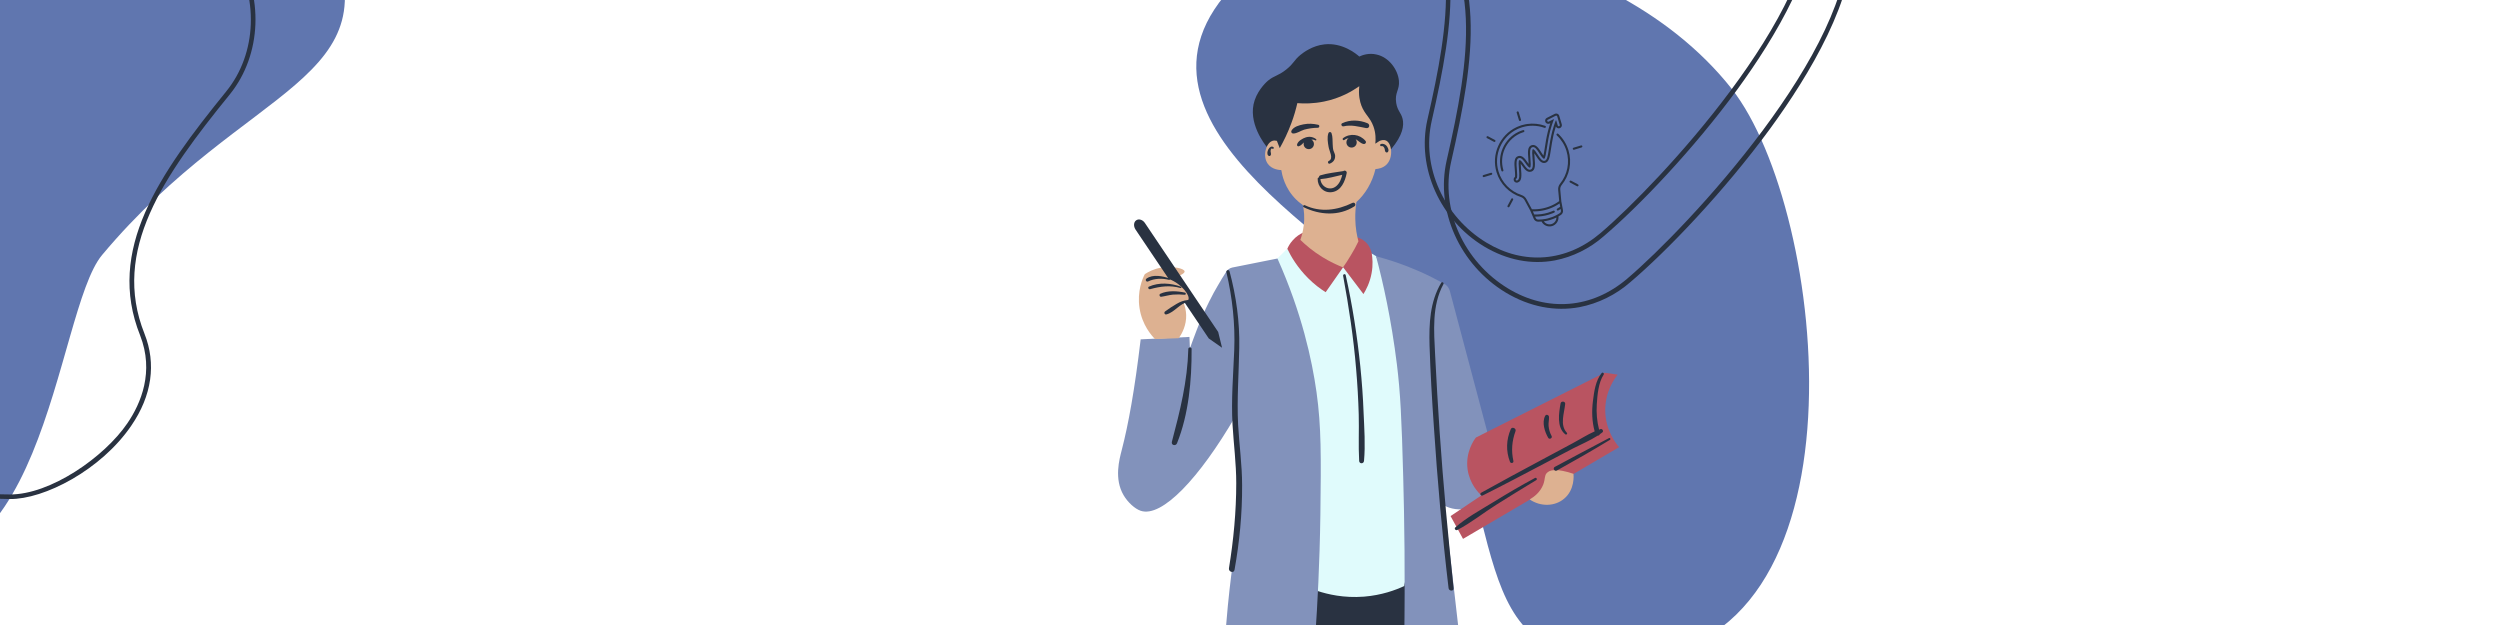 <?xml version="1.0" encoding="UTF-8"?><svg xmlns="http://www.w3.org/2000/svg" xmlns:xlink="http://www.w3.org/1999/xlink" contentScriptType="text/ecmascript" width="1440" zoomAndPan="magnify" contentStyleType="text/css" viewBox="0 0 1440 360" height="360" preserveAspectRatio="xMidYMid meet" version="1.0"><defs><clipPath id="clip-0"><path d="M 689 0 L 1043 0 L 1043 360 L 689 360 Z M 689 0 " clip-rule="nonzero"/></clipPath><clipPath id="clip-1"><path d="M 655.875 -86.086 L 1144.66 -3.266 L 1072.617 421.922 L 583.832 339.105 Z M 655.875 -86.086 " clip-rule="nonzero"/></clipPath><clipPath id="clip-2"><path d="M 655.875 -86.086 L 1144.66 -3.266 L 1072.617 421.922 L 583.832 339.105 Z M 655.875 -86.086 " clip-rule="nonzero"/></clipPath><clipPath id="clip-3"><path d="M 0 0 L 199 0 L 199 325 L 0 325 Z M 0 0 " clip-rule="nonzero"/></clipPath><clipPath id="clip-4"><path d="M -130.66 399.469 L -245.598 -82.773 L 173.902 -182.758 L 288.84 299.484 Z M -130.66 399.469 " clip-rule="nonzero"/></clipPath><clipPath id="clip-5"><path d="M -130.66 399.469 L -245.598 -82.773 L 173.902 -182.758 L 288.84 299.484 Z M -130.66 399.469 " clip-rule="nonzero"/></clipPath><clipPath id="clip-6"><path d="M 707 25.414 L 839 25.414 L 839 360 L 707 360 Z M 707 25.414 " clip-rule="nonzero"/></clipPath><clipPath id="clip-7"><path d="M 741.25 134 L 932.613 134 L 932.613 311 L 741.25 311 Z M 741.25 134 " clip-rule="nonzero"/></clipPath><clipPath id="clip-8"><path d="M 0 0 L 148 0 L 148 288 L 0 288 Z M 0 0 " clip-rule="nonzero"/></clipPath><clipPath id="clip-9"><path d="M 40.426 323.484 L -203.812 203.203 L -40.453 -128.504 L 203.785 -8.219 Z M 40.426 323.484 " clip-rule="nonzero"/></clipPath><clipPath id="clip-10"><path d="M 40.426 323.484 L -203.812 203.203 L -40.453 -128.504 L 203.785 -8.219 Z M 40.426 323.484 " clip-rule="nonzero"/></clipPath><clipPath id="clip-11"><path d="M 863 74 L 879 74 L 879 99 L 863 99 Z M 863 74 " clip-rule="nonzero"/></clipPath><clipPath id="clip-12"><path d="M 845.301 72.902 L 902.715 55.477 L 922.754 121.5 L 865.34 138.926 Z M 845.301 72.902 " clip-rule="nonzero"/></clipPath><clipPath id="clip-13"><path d="M 845.301 72.902 L 902.715 55.477 L 922.754 121.5 L 865.34 138.926 Z M 845.301 72.902 " clip-rule="nonzero"/></clipPath><clipPath id="clip-14"><path d="M 896 77 L 897 77 L 897 78 L 896 78 Z M 896 77 " clip-rule="nonzero"/></clipPath><clipPath id="clip-15"><path d="M 845.301 72.902 L 902.715 55.477 L 922.754 121.5 L 865.34 138.926 Z M 845.301 72.902 " clip-rule="nonzero"/></clipPath><clipPath id="clip-16"><path d="M 845.301 72.902 L 902.715 55.477 L 922.754 121.5 L 865.34 138.926 Z M 845.301 72.902 " clip-rule="nonzero"/></clipPath><clipPath id="clip-17"><path d="M 861 71 L 905 71 L 905 131 L 861 131 Z M 861 71 " clip-rule="nonzero"/></clipPath><clipPath id="clip-18"><path d="M 845.301 72.902 L 902.715 55.477 L 922.754 121.5 L 865.34 138.926 Z M 845.301 72.902 " clip-rule="nonzero"/></clipPath><clipPath id="clip-19"><path d="M 845.301 72.902 L 902.715 55.477 L 922.754 121.5 L 865.34 138.926 Z M 845.301 72.902 " clip-rule="nonzero"/></clipPath><clipPath id="clip-20"><path d="M 873 64 L 877 64 L 877 70 L 873 70 Z M 873 64 " clip-rule="nonzero"/></clipPath><clipPath id="clip-21"><path d="M 845.301 72.902 L 902.715 55.477 L 922.754 121.5 L 865.34 138.926 Z M 845.301 72.902 " clip-rule="nonzero"/></clipPath><clipPath id="clip-22"><path d="M 845.301 72.902 L 902.715 55.477 L 922.754 121.5 L 865.34 138.926 Z M 845.301 72.902 " clip-rule="nonzero"/></clipPath><clipPath id="clip-23"><path d="M 856 78 L 862 78 L 862 82 L 856 82 Z M 856 78 " clip-rule="nonzero"/></clipPath><clipPath id="clip-24"><path d="M 845.301 72.902 L 902.715 55.477 L 922.754 121.5 L 865.34 138.926 Z M 845.301 72.902 " clip-rule="nonzero"/></clipPath><clipPath id="clip-25"><path d="M 845.301 72.902 L 902.715 55.477 L 922.754 121.5 L 865.34 138.926 Z M 845.301 72.902 " clip-rule="nonzero"/></clipPath><clipPath id="clip-26"><path d="M 854 99 L 860 99 L 860 103 L 854 103 Z M 854 99 " clip-rule="nonzero"/></clipPath><clipPath id="clip-27"><path d="M 845.301 72.902 L 902.715 55.477 L 922.754 121.5 L 865.34 138.926 Z M 845.301 72.902 " clip-rule="nonzero"/></clipPath><clipPath id="clip-28"><path d="M 845.301 72.902 L 902.715 55.477 L 922.754 121.5 L 865.34 138.926 Z M 845.301 72.902 " clip-rule="nonzero"/></clipPath><clipPath id="clip-29"><path d="M 868 114 L 872 114 L 872 120 L 868 120 Z M 868 114 " clip-rule="nonzero"/></clipPath><clipPath id="clip-30"><path d="M 845.301 72.902 L 902.715 55.477 L 922.754 121.5 L 865.34 138.926 Z M 845.301 72.902 " clip-rule="nonzero"/></clipPath><clipPath id="clip-31"><path d="M 845.301 72.902 L 902.715 55.477 L 922.754 121.5 L 865.34 138.926 Z M 845.301 72.902 " clip-rule="nonzero"/></clipPath><clipPath id="clip-32"><path d="M 904 104 L 910 104 L 910 108 L 904 108 Z M 904 104 " clip-rule="nonzero"/></clipPath><clipPath id="clip-33"><path d="M 845.301 72.902 L 902.715 55.477 L 922.754 121.5 L 865.34 138.926 Z M 845.301 72.902 " clip-rule="nonzero"/></clipPath><clipPath id="clip-34"><path d="M 845.301 72.902 L 902.715 55.477 L 922.754 121.5 L 865.34 138.926 Z M 845.301 72.902 " clip-rule="nonzero"/></clipPath><clipPath id="clip-35"><path d="M 905 83 L 912 83 L 912 87 L 905 87 Z M 905 83 " clip-rule="nonzero"/></clipPath><clipPath id="clip-36"><path d="M 845.301 72.902 L 902.715 55.477 L 922.754 121.5 L 865.34 138.926 Z M 845.301 72.902 " clip-rule="nonzero"/></clipPath><clipPath id="clip-37"><path d="M 845.301 72.902 L 902.715 55.477 L 922.754 121.5 L 865.34 138.926 Z M 845.301 72.902 " clip-rule="nonzero"/></clipPath><clipPath id="clip-38"><path d="M 884 68 L 897 68 L 897 92 L 884 92 Z M 884 68 " clip-rule="nonzero"/></clipPath><clipPath id="clip-39"><path d="M 845.301 72.902 L 902.715 55.477 L 922.754 121.5 L 865.34 138.926 Z M 845.301 72.902 " clip-rule="nonzero"/></clipPath><clipPath id="clip-40"><path d="M 845.301 72.902 L 902.715 55.477 L 922.754 121.5 L 865.34 138.926 Z M 845.301 72.902 " clip-rule="nonzero"/></clipPath><clipPath id="clip-41"><path d="M 871 65 L 900 65 L 900 106 L 871 106 Z M 871 65 " clip-rule="nonzero"/></clipPath><clipPath id="clip-42"><path d="M 845.301 72.902 L 902.715 55.477 L 922.754 121.5 L 865.34 138.926 Z M 845.301 72.902 " clip-rule="nonzero"/></clipPath><clipPath id="clip-43"><path d="M 845.301 72.902 L 902.715 55.477 L 922.754 121.5 L 865.34 138.926 Z M 845.301 72.902 " clip-rule="nonzero"/></clipPath></defs><rect x="-144" width="1728" fill="rgb(100%, 100%, 100%)" y="-36" height="432" fill-opacity="1"/><rect x="-144" width="1728" fill="rgb(100%, 100%, 100%)" y="-36" height="432" fill-opacity="1"/><rect x="-144" width="1728" fill="rgb(100%, 100%, 100%)" y="-36" height="432" fill-opacity="1"/><g clip-path="url(#clip-0)"><g clip-path="url(#clip-1)"><g clip-path="url(#clip-2)"><path fill="rgb(37.65%, 46.269%, 68.629%)" d="M 997.457 51.156 C 1052.672 121.242 1080.07 376.008 936.273 379.762 C 839.012 382.34 873.332 302.777 814.242 187.059 C 794.641 148.758 629.238 73.043 712.176 -9.973 C 761.336 -59.152 925.219 -40.449 997.457 51.156 Z M 997.457 51.156 " fill-opacity="1" fill-rule="nonzero"/></g></g></g><g clip-path="url(#clip-3)"><g clip-path="url(#clip-4)"><g clip-path="url(#clip-5)"><path fill="rgb(37.65%, 46.269%, 68.629%)" d="M -137.938 31.418 C -95.031 -46.809 128.727 -171.66 188.422 -40.785 C 228.836 47.719 142.188 47.25 58.793 146.891 C 31.207 179.91 26.215 361.75 -82.625 317.887 C -147.117 291.875 -193.996 133.73 -137.938 31.418 Z M -137.938 31.418 " fill-opacity="1" fill-rule="nonzero"/></g></g></g><g clip-path="url(#clip-6)"><path fill="rgb(16.08%, 19.609%, 25.49%)" d="M 782.953 32.57 C 781.223 31 773.227 24.398 762.844 25.555 C 756.004 26.297 750.812 30.176 749 31.664 C 745.125 34.883 745.457 36.367 740.922 40.004 C 736.062 43.883 734.082 43.387 730.293 46.523 C 730.293 46.523 725.016 50.902 722.711 57.672 C 718.258 70.633 728.891 83.676 729.633 84.586 C 734.082 86.238 738.945 87.723 744.301 88.879 C 767.625 93.918 788.062 90.035 801.25 85.988 C 808.172 77.734 808.75 72.203 807.926 68.566 C 807.102 64.938 804.957 63.945 804.215 59.32 C 803.227 53.293 806.277 51.809 805.781 46.523 C 805.203 40.168 800.094 32.984 792.926 31.414 C 788.473 30.344 784.684 31.746 782.953 32.57 Z M 720.652 347.961 L 795.891 322.613 L 824.656 329.301 L 838.582 381.23 C 836.934 399.066 835.367 416.98 833.723 434.816 C 825.23 436.715 814.105 438.281 801.168 437.953 C 791.691 437.707 783.363 436.469 776.445 434.98 L 773.062 416.816 C 770.84 422.926 768.613 429.117 766.305 435.227 C 756.664 437.129 744.383 438.613 730.207 437.953 C 721.555 437.539 713.891 436.383 707.219 435.062 L 708.535 394.688 L 720.652 347.961 " fill-opacity="1" fill-rule="nonzero"/></g><path fill="rgb(87.839%, 98.43%, 98.819%)" d="M 723.949 181.102 C 722.793 176.062 721.719 171.027 720.566 165.992 L 735.648 148.984 L 741.336 143.371 L 790.043 146.012 L 792.68 147.578 C 799.766 165.578 806.688 187.543 811.059 213.051 C 819.875 264.324 814.848 308.082 808.832 337.555 C 803.887 339.867 795.891 342.84 785.672 343.664 C 773.973 344.574 764.574 342.262 759.055 340.445 C 747.762 289.586 736.637 238.645 725.348 187.707 M 725.348 187.707 C 724.852 185.477 724.359 183.328 723.863 181.102 " fill-opacity="1" fill-rule="nonzero"/><path fill="rgb(50.98%, 57.249%, 73.329%)" d="M 804.629 209.996 C 806.605 226.18 807.348 240.711 808.254 274.809 C 808.914 298.918 809.41 330.953 808.832 369.094 C 811.633 371.734 816.578 375.699 823.832 378.426 C 831.578 381.316 838.418 381.398 842.289 381.23 C 838.828 351.262 835.449 321.293 831.988 291.238 C 833.227 291.898 838.5 294.461 844.926 292.891 C 852.512 290.992 855.973 284.883 856.547 283.891 L 856.547 248.305 C 849.379 221.391 842.289 194.559 835.121 167.641 C 834.625 165.828 833.473 164.34 831.824 163.434 C 827.457 161.039 822.676 158.562 817.402 156.25 C 808.422 152.289 800.012 149.562 792.594 147.578 C 796.637 162.609 801.414 183.992 804.629 209.996 Z M 758.312 225.848 C 761.113 245.914 760.949 263.004 760.539 296.441 C 760.125 325.09 758.805 348.949 757.652 365.711 C 752.871 371.078 745.375 378.262 734.742 384.453 C 722.793 391.469 711.664 394.441 704.25 395.848 C 704.582 385.527 705.238 369.18 707.219 349.117 C 709.852 322.117 712.488 311.715 713.477 291.32 C 714.059 279.434 714.137 261.762 711.5 239.969 C 690.898 275.305 669.309 298.34 657.027 294.211 C 653.648 293.059 649.609 289.34 647.219 285.293 C 641.613 275.801 644.746 264.574 646.148 259.121 C 649.941 244.508 653.566 224.609 657.027 195.465 L 685.129 194.062 C 685.215 196.289 685.293 198.523 685.379 200.75 C 686.203 198.438 690.98 184.566 696.582 173.504 C 699.223 168.305 699.055 168.715 701.363 164.672 C 703.012 161.781 704.66 159.059 706.395 156.414 C 707.133 155.258 708.371 154.434 709.77 154.102 L 735.812 148.902 C 749.906 180.441 755.676 207.273 758.312 225.848 " fill-opacity="1" fill-rule="nonzero"/><g clip-path="url(#clip-7)"><path fill="rgb(72.549%, 32.939%, 38.039%)" d="M 845.34 270.434 C 846.574 278.852 851.688 283.891 853.25 285.379 C 847.32 289.34 841.465 293.301 835.531 297.266 C 837.922 301.641 840.312 306.02 842.703 310.395 C 872.703 292.809 902.617 275.137 932.617 257.555 C 930.969 255.656 924.621 247.891 924.621 236.254 C 924.621 225.273 930.145 217.84 931.793 215.777 L 924.211 214.703 L 850.121 252.02 C 849.047 253.344 843.938 260.523 845.34 270.434 Z M 781.965 136.766 C 783.035 137.094 784.848 137.84 786.582 139.406 C 789.219 141.883 789.879 144.855 790.121 145.93 C 790.535 148.574 790.945 152.531 790.043 157.32 C 789.055 162.852 786.824 166.98 785.344 169.379 L 773.641 153.938 C 770.262 158.727 766.883 163.516 763.586 168.305 C 760.539 166.402 756.992 163.762 753.449 160.211 C 747.352 154.102 743.645 147.828 741.5 143.285 C 742.078 141.969 742.984 140.23 744.551 138.496 C 746.609 136.105 748.914 134.781 750.32 134.125 C 760.785 135.031 771.336 135.941 781.965 136.766 " fill-opacity="1" fill-rule="nonzero"/></g><path fill="rgb(86.67%, 69.409%, 56.859%)" d="M 906.324 272.91 C 896.355 269.605 892.562 270.68 890.914 272.496 C 889.512 274.066 890.09 275.883 888.938 279.02 C 887.289 283.312 883.91 286.039 881.109 287.691 C 887.453 291.984 895.609 291.734 900.887 287.277 C 907.23 282.074 906.41 273.57 906.324 272.91 Z M 798.363 80.953 C 797.129 80.375 795.727 80.707 794.574 81.199 C 793.75 81.695 793.008 82.191 792.184 82.77 C 792.43 80.375 792.516 76.742 791.113 72.863 C 789.219 67.578 786.168 66.012 784.188 60.891 C 783.285 58.496 782.375 54.863 782.953 49.66 C 778.918 52.469 772.074 56.598 762.598 58.496 C 756.5 59.734 751.223 59.734 747.27 59.406 C 746.445 62.957 745.375 66.836 743.809 70.965 C 741.746 76.578 739.359 81.363 737.133 85.328 C 736.555 83.926 735.977 82.523 735.484 81.121 C 734.742 80.953 733.754 80.789 732.766 81.199 C 729.137 82.602 727.078 90.035 730.293 94.41 C 732.766 97.797 737.297 97.961 738.039 97.961 C 738.449 100.602 739.934 108.363 746.527 114.887 C 747.023 115.379 748.422 116.703 750.484 118.188 C 751.059 120.996 751.555 124.957 750.977 129.664 C 750.562 133.051 749.824 135.941 749 138.168 C 752.133 141.223 756.332 144.773 761.691 148.074 C 765.977 150.719 770.098 152.617 773.559 154.02 C 775.043 151.957 776.523 149.645 778.008 147.168 C 779.742 144.359 781.223 141.637 782.461 138.992 C 781.551 135.609 780.73 131.234 780.645 126.031 C 780.562 122.398 780.895 119.094 781.305 116.375 C 786.332 111.832 790.371 105.309 792.266 97.383 C 793.504 97.301 796.551 96.973 798.777 94.66 C 802.652 90.613 801.742 82.523 798.363 80.953 Z M 683.234 181.43 C 683.398 187.211 681.008 191.918 678.949 194.809 C 674.414 194.973 669.801 195.137 665.266 195.301 C 663.289 193.238 657.852 187.211 656.367 177.469 C 654.883 167.809 658.098 160.375 659.418 157.898 C 661.477 156.582 664.609 154.844 668.812 154.184 C 675.074 153.113 682.16 154.516 682.328 156.332 C 682.41 157.242 680.844 158.645 673.426 160.789 C 674.5 162.113 676.062 164.176 677.711 166.816 C 680.434 171.277 683.07 175.734 683.234 181.43 " fill-opacity="1" fill-rule="nonzero"/><path fill="rgb(16.08%, 19.609%, 25.49%)" d="M 667.871 140.945 L 659.484 128.469 C 658.25 126.57 655.941 125.828 654.457 126.902 C 652.973 127.895 652.809 130.285 654.043 132.188 L 696.238 194.934 L 703.906 200.301 L 701.68 191.219 L 670.938 145.504 M 670.938 145.504 L 667.871 140.945 " fill-opacity="1" fill-rule="nonzero"/><path fill="rgb(86.67%, 69.409%, 56.859%)" d="M 676.062 177.387 C 673.758 174.41 671.531 171.441 669.223 168.469 M 669.223 168.469 C 667 165.664 664.773 162.852 662.551 160.047 C 664.855 159.551 668.977 159.137 673.508 160.789 C 680.512 163.434 685.789 170.367 684.469 172.68 C 684.059 173.422 683.152 173.258 680.434 174.578 C 678.535 175.484 677.051 176.559 676.062 177.387 " fill-opacity="1" fill-rule="nonzero"/><path fill="rgb(16.08%, 19.609%, 25.49%)" d="M 773.641 79.551 C 772.984 80.047 773.559 81.121 774.301 80.621 C 775.125 80.047 775.949 79.715 776.855 79.551 C 776.031 80.047 775.535 80.953 775.535 82.027 C 775.535 83.676 776.855 85 778.504 85 C 780.152 85 781.469 83.676 781.469 82.027 C 781.469 81.285 781.223 80.621 780.812 80.125 C 780.895 80.211 780.977 80.211 781.059 80.293 C 782.543 81.121 783.695 82.602 785.426 82.934 C 786.496 83.102 787.238 81.945 786.496 81.121 C 783.199 77.238 777.598 76.578 773.641 79.551 Z M 787.648 70.965 C 783.035 69.062 777.68 68.816 773.148 70.965 C 772.074 71.457 772.816 73.027 773.887 72.781 C 778.34 71.707 782.461 72.945 786.824 73.77 C 788.805 74.184 789.383 71.707 787.648 70.965 Z M 759.055 73.605 C 760.043 73.605 760.289 72.117 759.301 71.871 C 756.418 71.211 753.695 71.043 750.812 71.625 C 748.422 72.117 745.125 72.945 743.891 75.258 C 743.48 76 743.973 76.906 744.879 76.906 C 747.102 76.906 749.082 75.34 751.223 74.68 C 753.781 74.02 756.418 73.605 759.055 73.605 Z M 750.895 82.934 C 750.895 84.586 752.211 85.906 753.859 85.906 C 755.508 85.906 756.828 84.586 756.828 82.934 C 756.828 81.863 756.254 80.871 755.344 80.375 C 756.168 80.375 756.914 80.457 757.652 80.871 C 758.148 81.121 758.477 80.457 758.066 80.125 C 756.254 78.809 754.273 78.477 752.133 79.137 C 750.32 79.715 747.516 81.285 747.102 83.266 C 746.938 83.84 747.516 84.504 748.09 84.254 C 749.328 83.926 750.152 82.852 751.059 82.027 C 750.977 82.359 750.895 82.602 750.895 82.934 Z M 765.316 92.758 C 764.492 93.172 765.07 94.66 765.977 94.246 C 768.039 93.422 769.191 91.852 769.027 89.539 C 768.941 88.551 768.281 87.559 768.039 86.652 C 767.707 85.492 767.707 84.254 767.625 83.102 C 767.457 80.953 767.707 78.809 766.965 76.742 C 766.633 75.832 765.48 75.832 765.152 76.742 C 764.328 79.137 764.82 81.945 765.234 84.422 C 765.566 87.062 768.449 91.273 765.316 92.758 Z M 760.703 103.164 C 760.621 103.164 760.621 103.164 760.539 103.164 C 760.949 107.703 766.059 110.262 769.688 107.207 C 771.664 105.555 772.57 103.078 773.148 100.688 C 769.105 101.594 764.906 102.832 760.703 103.164 Z M 759.715 102.172 C 759.715 101.676 759.961 101.18 760.453 101.016 C 764.656 99.695 769.438 99.285 773.809 98.539 C 774.465 97.879 775.949 98.539 775.699 99.695 C 774.797 104.402 772.57 109.934 767.215 110.676 C 762.516 111.336 758.891 107.539 758.973 103 C 758.973 102.504 759.301 102.254 759.715 102.172 Z M 871.711 265.48 C 870.395 259.617 870.887 253.922 872.949 248.305 C 873.527 246.738 870.887 245.582 870.23 247.152 C 867.59 253.18 867.348 259.785 869.734 265.977 C 870.23 267.215 872.043 266.719 871.711 265.48 Z M 893.719 251.113 C 892.727 249.297 892.148 247.316 891.984 245.336 C 891.82 243.602 892.312 241.867 892.234 240.133 C 892.148 238.977 890.586 238.398 890.008 239.555 C 888.031 243.352 889.762 248.801 891.82 252.27 C 892.562 253.344 894.375 252.27 893.719 251.113 Z M 901.547 250.125 C 902.203 250.703 903.113 249.793 902.453 249.215 C 898.332 244.672 901.051 237.984 901.547 232.617 C 901.711 231.137 899.238 230.801 898.906 232.289 C 897.918 237.906 896.52 245.996 901.547 250.125 Z M 926.762 252.352 C 916.297 257.883 905.914 263.336 895.531 268.945 C 894.211 269.691 895.367 271.754 896.766 271.012 C 907.066 265.312 917.285 259.449 927.34 253.344 C 927.918 252.93 927.422 252.02 926.762 252.352 Z M 884.156 275.305 C 876 279.68 868.004 284.387 860.094 289.258 C 852.758 293.797 844.684 298.09 838.254 303.789 C 837.43 304.531 838.5 305.77 839.406 305.273 C 847.234 301.23 854.488 295.367 861.988 290.66 C 869.57 285.871 877.234 281.164 884.898 276.543 C 885.641 276.047 884.98 274.895 884.156 275.305 Z M 920.254 250.949 C 920.832 250.949 921.328 250.617 921.492 250.125 C 921.984 249.793 922.48 249.465 922.973 249.051 C 923.879 248.305 922.891 246.82 921.902 247.152 C 921.656 247.234 921.328 247.398 921.078 247.48 C 919.844 242.695 919.43 237.906 919.758 232.867 C 920.09 227.5 920.668 220.402 923.715 215.777 C 924.211 215.035 923.055 214.211 922.562 214.867 C 919.02 219.242 918.195 225.602 917.535 230.969 C 916.793 236.832 916.957 242.773 918.523 248.473 C 914.074 250.453 909.867 253.18 905.668 255.406 C 899.816 258.543 893.961 261.684 888.113 264.816 C 876.41 271.094 864.707 277.371 853.168 283.809 C 852.098 284.387 853.004 285.953 854.074 285.379 C 865.941 279.434 877.648 273.242 889.43 267.051 C 895.035 264.074 900.641 261.188 906.242 258.211 C 910.777 255.902 915.887 253.754 920.254 250.949 Z M 713.809 200.418 C 714.137 185.477 712.078 170.695 708.207 156.25 C 707.875 155.094 706.145 155.59 706.395 156.746 C 709.852 171.441 711.5 186.551 710.926 201.578 C 710.348 215.941 709.113 230.227 709.938 244.59 C 710.594 255.82 712.078 266.965 712.078 278.277 C 712.078 294.707 710.512 311.137 707.875 327.32 C 707.547 329.465 710.762 330.375 711.09 328.227 C 713.973 312.125 715.539 295.863 715.457 279.516 C 715.457 267.793 713.809 256.316 713.148 244.59 C 712.41 229.895 713.562 215.199 713.809 200.418 Z M 829.27 249.297 C 828.281 234.352 827.375 219.41 826.633 204.383 C 825.973 190.844 824.656 176.062 831.414 163.68 C 831.91 162.852 830.59 162.027 830.094 162.938 C 823.582 174 823.086 186.469 823.418 199.016 C 823.91 214.539 824.82 230.062 825.891 245.5 C 827.953 276.625 830.672 307.75 834.379 338.797 C 834.625 340.609 837.512 340.695 837.266 338.797 C 834.133 309.074 831.328 279.266 829.27 249.297 Z M 684.469 201.082 C 683.977 219.656 679.688 236.746 674.992 254.496 C 674.5 256.48 677.215 257.141 677.961 255.324 C 684.719 238.48 686.449 218.996 686.367 201.082 C 686.449 199.762 684.469 199.762 684.469 201.082 Z M 783.531 210.906 C 781.719 193.32 778.996 175.816 775.125 158.48 C 774.875 157.488 773.477 157.898 773.641 158.895 C 776.938 176.723 779.656 194.641 781.141 212.723 C 781.883 221.309 782.375 229.977 782.625 238.645 C 782.871 247.562 782.375 256.562 782.871 265.48 C 782.953 267.293 785.508 267.293 785.672 265.48 C 786.496 256.316 785.836 246.82 785.426 237.656 C 785.098 228.738 784.438 219.82 783.531 210.906 Z M 795.398 82.934 C 794.656 83.184 794.902 84.422 795.727 84.172 C 796.551 83.926 797.129 84.668 797.461 85.414 C 797.789 86.238 797.539 87.227 798.363 87.723 C 798.777 87.969 799.27 87.805 799.52 87.391 C 800.262 86.402 799.188 84.504 798.449 83.762 C 797.707 83.016 796.387 82.602 795.398 82.934 Z M 730.539 89.621 C 731.117 90.117 731.777 89.871 732.02 89.207 C 732.27 88.551 731.855 87.805 731.855 87.145 C 731.855 86.652 732.02 85.078 732.93 85.66 C 733.504 86.074 734 85.164 733.504 84.75 C 731.281 83.102 728.891 88.219 730.539 89.621 Z M 778.996 116.867 C 770.262 121.16 760.539 122.48 751.555 118.188 C 750.812 117.855 750.152 118.93 750.895 119.344 C 760.125 123.883 771.168 124.629 780.152 118.852 C 781.387 118.023 780.316 116.207 778.996 116.867 Z M 682.41 169.789 C 683.152 169.871 683.234 168.715 682.574 168.551 C 678.039 167.562 672.602 167.23 668.32 169.215 C 667.496 169.625 667.906 171.027 668.812 170.945 C 671.121 170.617 673.262 169.953 675.57 169.707 C 677.797 169.543 680.102 169.543 682.41 169.789 Z M 680.02 165.91 C 680.512 166.074 680.68 165.328 680.27 165.164 C 674.414 163.02 667.574 162.523 661.805 165.086 C 660.902 165.496 661.559 166.816 662.465 166.57 C 668.484 164.918 673.84 164.176 680.02 165.91 Z M 673.344 161.203 C 673.922 161.371 674.168 160.461 673.594 160.297 C 669.637 159.059 664.113 157.82 660.406 160.461 C 659.418 161.121 660.242 162.609 661.312 162.113 C 665.023 160.297 669.473 160.211 673.344 161.203 Z M 684.391 173.918 C 679.359 174.824 676.641 179.863 671.859 181.102 C 670.707 181.348 670.297 179.945 671.121 179.367 C 673.18 177.797 675.57 176.312 677.797 174.992 C 679.773 173.836 681.832 173.008 684.141 172.844 C 684.883 172.68 685.047 173.754 684.391 173.918 " fill-opacity="1" fill-rule="nonzero"/><path fill="rgb(16.08%, 19.609%, 25.49%)" d="M 909.855 176.906 C 895.793 179.535 881.078 176.777 867.281 168.5 C 840.738 152.465 826.812 121.191 833.25 92.547 C 846.785 33.414 854.801 -18.359 816.434 -52.918 C 802.637 -65.402 796.855 -83.012 799.875 -103.773 C 804.211 -134.391 826.156 -164.086 844.023 -172.629 L 844.551 -171.445 L 844.023 -172.629 C 878.715 -189.316 890.012 -185.242 908.934 -178.543 C 918.656 -174.863 928.773 -171.973 939.023 -170.133 C 961.23 -166.059 969.77 -154.23 981.727 -137.676 C 993.945 -120.723 1009.059 -99.699 1045.059 -75.652 C 1058.723 -66.453 1066.215 -53.312 1067.133 -36.625 C 1069.105 -1.539 1042.301 43.008 1019.57 74.148 C 992.895 110.547 960.047 144.715 939.156 162.453 C 930.746 169.812 920.629 174.805 909.855 176.906 Z M 874.246 -180.777 C 866.625 -179.332 857.297 -176.176 845.207 -170.262 C 824.184 -160.145 805.789 -126.898 802.504 -103.512 C 800.535 -89.711 801.715 -70 818.273 -54.891 C 857.691 -19.41 849.543 33.152 835.879 93.07 C 829.57 120.668 843.105 150.629 868.598 166.133 C 891.328 179.93 916.949 177.828 937.316 160.484 C 972.66 130.391 1068.184 27.895 1064.504 -36.492 C 1063.586 -52.395 1056.492 -64.746 1043.613 -73.418 C 1007.219 -97.727 991.32 -119.934 979.625 -136.098 C 967.668 -152.656 959.785 -163.691 938.629 -167.504 C 928.25 -169.477 918 -172.234 908.145 -176.047 C 896.453 -180.117 887.781 -183.273 874.246 -180.777 Z M 874.246 -180.777 " fill-opacity="1" fill-rule="nonzero"/><g clip-path="url(#clip-8)"><g clip-path="url(#clip-9)"><g clip-path="url(#clip-10)"><path fill="rgb(16.08%, 19.609%, 25.49%)" d="M 100.965 -55.207 C 114.738 -51.355 126.723 -42.375 135.441 -28.855 C 152.172 -2.746 150.848 31.465 132.414 54.316 C 94.148 101.387 64.086 144.293 83.234 192.246 C 90.098 209.539 87.504 227.891 75.621 245.184 C 58.203 270.734 25.398 287.68 5.594 287.449 L 5.645 286.156 L 5.594 287.449 C -32.898 287.094 -41.238 278.449 -55.25 264.074 C -62.348 256.48 -70.145 249.418 -78.527 243.238 C -96.648 229.773 -99.086 215.391 -102.496 195.254 C -105.969 174.648 -110.238 149.109 -131.91 111.633 C -140.105 97.344 -141.02 82.246 -134.473 66.867 C -120.738 34.52 -77.012 6.402 -42.859 -11.496 C -2.848 -32.363 41.715 -48.5 68.293 -55.188 C 79.09 -58.074 90.371 -58.082 100.965 -55.207 Z M -25.117 281.406 C -17.641 283.477 -7.879 284.77 5.578 284.805 C 28.906 285.016 60.098 263.316 73.379 243.785 C 81.242 232.277 88.891 214.074 80.715 193.203 C 61.027 143.957 91.559 100.402 130.289 52.684 C 148.141 30.715 149.234 -2.141 133.219 -27.312 C 118.922 -49.734 95.008 -59.168 69.074 -52.605 C 24.07 -41.227 -106.91 8.52 -132.055 67.91 C -138.254 82.582 -137.348 96.797 -129.629 110.266 C -107.715 148.156 -103.266 175.102 -99.914 194.77 C -96.504 214.902 -94.309 228.289 -77.012 241.055 C -68.57 247.41 -60.598 254.41 -53.438 262.184 C -44.75 271.004 -38.363 277.668 -25.117 281.406 Z M -25.117 281.406 " fill-opacity="1" fill-rule="nonzero"/></g></g></g><g clip-path="url(#clip-11)"><g clip-path="url(#clip-12)"><g clip-path="url(#clip-13)"><path fill="rgb(16.08%, 19.609%, 25.49%)" d="M 865.547 98.734 C 865.227 98.832 864.891 98.652 864.793 98.332 C 862.117 89.516 866.363 79.891 874.668 75.941 C 874.938 75.809 875.195 75.703 875.469 75.59 C 875.73 75.48 876.004 75.383 876.281 75.285 L 876.473 75.211 C 876.688 75.125 876.988 75.031 877.281 74.945 C 877.602 74.848 877.938 75.027 878.035 75.348 C 878.133 75.668 877.953 76.008 877.633 76.105 C 877.375 76.184 877.109 76.262 876.922 76.34 L 876.688 76.426 C 876.43 76.52 876.176 76.609 875.934 76.707 C 875.684 76.812 875.445 76.91 875.191 77.035 C 867.422 80.73 863.449 89.734 865.949 97.98 C 866.047 98.297 865.867 98.637 865.547 98.734 Z M 865.547 98.734 " fill-opacity="1" fill-rule="nonzero"/></g></g></g><g clip-path="url(#clip-14)"><g clip-path="url(#clip-15)"><g clip-path="url(#clip-16)"><path fill="rgb(16.08%, 19.609%, 25.49%)" d="M 896.68 77.117 C 896.676 77.117 896.676 77.117 896.676 77.117 C 896.684 77.121 896.684 77.129 896.691 77.125 C 896.684 77.121 896.684 77.121 896.68 77.117 Z M 896.68 77.117 " fill-opacity="1" fill-rule="nonzero"/></g></g></g><g clip-path="url(#clip-17)"><g clip-path="url(#clip-18)"><g clip-path="url(#clip-19)"><path fill="rgb(16.08%, 19.609%, 25.49%)" d="M 897.543 77.082 C 897.297 76.852 896.914 76.867 896.684 77.109 C 896.684 77.109 896.68 77.109 896.68 77.117 C 896.684 77.121 896.684 77.121 896.691 77.125 C 896.684 77.129 896.684 77.121 896.676 77.117 C 896.461 77.367 896.473 77.742 896.719 77.965 C 899.32 80.406 901.25 83.512 902.293 86.945 C 904.273 93.477 902.883 100.535 898.574 105.832 C 897.742 106.852 897.355 108.203 897.516 109.523 L 898.098 115.84 C 897.988 115.922 897.879 116 897.77 116.078 C 897.645 116.164 897.52 116.254 897.391 116.344 C 897.23 116.449 897.066 116.559 896.906 116.656 C 896.773 116.742 896.648 116.828 896.516 116.906 C 896.352 117.008 896.184 117.109 896.012 117.207 C 895.883 117.285 895.754 117.359 895.617 117.434 C 895.445 117.531 895.27 117.621 895.094 117.711 C 894.965 117.785 894.836 117.855 894.695 117.922 C 894.516 118.016 894.332 118.102 894.148 118.184 C 894.016 118.25 893.891 118.312 893.758 118.371 C 893.562 118.457 893.363 118.543 893.168 118.621 C 893.047 118.676 892.914 118.73 892.793 118.777 C 892.574 118.871 892.352 118.949 892.129 119.031 C 892.02 119.07 891.914 119.117 891.801 119.148 C 891.473 119.27 891.137 119.375 890.797 119.48 C 890.449 119.586 890.098 119.684 889.746 119.773 C 889.629 119.805 889.508 119.828 889.391 119.855 C 889.156 119.914 888.926 119.973 888.688 120.02 C 888.543 120.051 888.398 120.074 888.258 120.105 C 888.047 120.145 887.832 120.184 887.621 120.223 C 887.461 120.246 887.312 120.266 887.16 120.285 C 886.953 120.316 886.746 120.348 886.547 120.371 C 886.387 120.395 886.227 120.402 886.066 120.422 C 885.863 120.438 885.668 120.461 885.465 120.477 C 885.434 120.48 885.406 120.48 885.375 120.484 C 885.246 120.492 885.109 120.496 884.973 120.508 C 884.777 120.516 884.582 120.531 884.387 120.531 C 884.215 120.539 884.051 120.539 883.879 120.539 C 883.684 120.543 883.488 120.543 883.293 120.543 C 883.129 120.539 882.957 120.535 882.789 120.531 C 882.648 120.523 882.512 120.52 882.371 120.512 L 879.301 114.832 C 878.707 113.656 877.664 112.758 876.441 112.355 C 870.062 110.281 865.102 105.219 863.16 98.824 C 860.242 89.207 864.871 78.707 873.941 74.398 C 874.223 74.262 874.512 74.137 874.809 74.012 C 875.133 73.883 875.457 73.766 875.812 73.641 C 876.418 73.391 877.102 73.18 877.801 73.035 C 878.141 72.953 878.477 72.867 878.809 72.797 C 879.133 72.734 879.438 72.68 879.754 72.633 C 880.832 72.477 881.93 72.402 883.02 72.426 C 885.266 72.461 887.504 72.863 889.621 73.629 C 889.934 73.734 890.281 73.574 890.395 73.262 C 890.508 72.945 890.34 72.598 890.027 72.484 C 886.688 71.281 883.078 70.922 879.586 71.43 C 879.25 71.477 878.922 71.543 878.574 71.609 C 878.211 71.684 877.859 71.77 877.535 71.855 C 876.777 72.008 876.035 72.234 875.379 72.504 C 875.035 72.629 874.688 72.75 874.352 72.891 C 874.023 73.027 873.715 73.156 873.418 73.301 C 863.812 77.871 858.91 88.992 862 99.176 C 864.059 105.953 869.312 111.312 876.062 113.508 C 876.984 113.812 877.77 114.492 878.23 115.395 L 881.457 121.363 L 882.719 124.324 C 882.723 124.344 882.73 124.359 882.742 124.375 L 883.445 126.031 C 883.871 127.039 884.867 127.695 885.988 127.695 C 886.621 127.695 887.27 127.66 887.918 127.609 C 889.035 129.812 891.637 130.949 894.039 130.219 C 896.441 129.488 897.965 127.102 897.676 124.656 C 898.141 124.395 898.609 124.121 899.074 123.812 C 900.008 123.199 900.477 122.102 900.27 121.012 L 899.938 119.234 L 899.934 119.227 L 899.332 116.047 L 898.719 109.398 C 898.602 108.383 898.887 107.367 899.516 106.598 C 904.078 100.988 905.551 93.512 903.449 86.594 C 902.348 82.957 900.305 79.672 897.543 77.082 Z M 893.688 129.059 C 892.004 129.57 890.199 128.887 889.246 127.48 C 889.289 127.473 889.336 127.465 889.387 127.457 C 889.508 127.445 889.633 127.418 889.754 127.402 C 889.984 127.371 890.215 127.324 890.449 127.285 C 890.586 127.258 890.73 127.234 890.867 127.203 C 891.086 127.156 891.305 127.109 891.523 127.055 C 891.66 127.02 891.797 126.992 891.938 126.953 C 892.211 126.883 892.492 126.805 892.773 126.727 C 892.836 126.707 892.902 126.695 892.965 126.676 C 893.023 126.656 893.086 126.633 893.148 126.613 C 893.426 126.523 893.703 126.434 893.977 126.336 C 894.109 126.289 894.238 126.238 894.371 126.191 C 894.582 126.113 894.789 126.031 895 125.949 C 895.137 125.895 895.262 125.836 895.398 125.785 C 895.609 125.688 895.816 125.602 896.02 125.5 C 896.137 125.445 896.254 125.398 896.371 125.336 C 896.414 125.316 896.461 125.297 896.5 125.277 C 896.496 126.977 895.371 128.547 893.688 129.059 Z M 898.672 119.09 C 898.285 119.359 897.883 119.617 897.453 119.879 L 896.957 120.18 C 896.676 120.355 896.594 120.73 896.766 121.012 C 896.914 121.25 897.199 121.355 897.457 121.277 C 897.508 121.262 897.555 121.234 897.598 121.207 L 898.086 120.91 C 898.363 120.742 898.641 120.57 898.922 120.391 L 899.082 121.238 C 899.199 121.844 898.93 122.457 898.406 122.801 C 897.844 123.168 897.281 123.504 896.719 123.801 C 895.125 124.672 893.344 125.355 891.527 125.812 C 891.16 125.906 890.793 125.984 890.43 126.059 C 889.703 126.203 888.969 126.312 888.238 126.375 C 887.477 126.445 886.723 126.484 885.988 126.48 C 885.355 126.484 884.797 126.121 884.555 125.559 L 884.223 124.77 C 886.875 124.797 889.512 124.43 892.062 123.656 C 892.809 123.43 893.551 123.164 894.281 122.875 C 894.281 122.875 894.688 122.707 895.203 122.473 C 895.512 122.336 895.648 121.977 895.512 121.676 C 895.383 121.367 895.02 121.227 894.715 121.367 C 894.215 121.59 893.82 121.746 893.82 121.746 C 893.133 122.027 892.422 122.277 891.711 122.496 C 889.105 123.285 886.414 123.633 883.703 123.539 L 882.938 121.75 C 882.977 121.75 883.008 121.75 883.047 121.75 C 883.172 121.754 883.305 121.754 883.434 121.754 C 883.672 121.754 883.914 121.758 884.152 121.75 C 884.297 121.75 884.441 121.742 884.586 121.738 C 884.812 121.727 885.035 121.715 885.258 121.703 C 885.41 121.695 885.559 121.684 885.707 121.672 C 885.93 121.652 886.145 121.633 886.363 121.609 C 886.52 121.594 886.664 121.574 886.816 121.555 C 887.035 121.531 887.254 121.5 887.473 121.465 C 887.617 121.445 887.766 121.426 887.914 121.398 C 888.137 121.363 888.355 121.316 888.586 121.273 C 888.723 121.25 888.859 121.219 889.004 121.188 C 889.246 121.141 889.488 121.078 889.73 121.023 C 889.848 120.996 889.961 120.969 890.078 120.938 C 890.438 120.848 890.793 120.746 891.148 120.641 C 891.496 120.535 891.836 120.426 892.172 120.305 C 892.281 120.27 892.395 120.223 892.504 120.184 C 892.73 120.102 892.953 120.023 893.172 119.93 C 893.301 119.879 893.434 119.824 893.562 119.773 C 893.758 119.688 893.961 119.609 894.16 119.516 C 894.293 119.457 894.43 119.398 894.555 119.332 C 894.75 119.242 894.938 119.152 895.125 119.066 C 895.258 119 895.387 118.93 895.52 118.863 C 895.707 118.77 895.891 118.668 896.07 118.57 C 896.199 118.496 896.332 118.426 896.461 118.352 C 896.641 118.242 896.824 118.137 897 118.027 C 897.125 117.953 897.246 117.883 897.363 117.809 C 897.555 117.688 897.746 117.559 897.934 117.434 C 898.039 117.363 898.145 117.293 898.25 117.223 C 898.273 117.211 898.293 117.199 898.312 117.18 Z M 898.672 119.09 " fill-opacity="1" fill-rule="nonzero"/></g></g></g><g clip-path="url(#clip-20)"><g clip-path="url(#clip-21)"><g clip-path="url(#clip-22)"><path fill="rgb(16.08%, 19.609%, 25.49%)" d="M 875.676 69.664 C 875.996 69.566 876.18 69.23 876.082 68.91 L 874.77 64.586 C 874.672 64.266 874.336 64.086 874.016 64.184 C 873.695 64.281 873.512 64.621 873.609 64.938 L 874.922 69.262 C 875.02 69.582 875.359 69.762 875.676 69.664 Z M 875.676 69.664 " fill-opacity="1" fill-rule="nonzero"/></g></g></g><g clip-path="url(#clip-23)"><g clip-path="url(#clip-24)"><g clip-path="url(#clip-25)"><path fill="rgb(16.08%, 19.609%, 25.49%)" d="M 860.508 81.695 C 860.656 81.773 860.82 81.785 860.969 81.742 C 861.117 81.695 861.25 81.594 861.328 81.449 C 861.484 81.152 861.375 80.785 861.078 80.629 L 857.098 78.5 C 856.805 78.34 856.438 78.453 856.277 78.75 C 856.121 79.043 856.23 79.41 856.527 79.566 Z M 860.508 81.695 " fill-opacity="1" fill-rule="nonzero"/></g></g></g><g clip-path="url(#clip-26)"><g clip-path="url(#clip-27)"><g clip-path="url(#clip-28)"><path fill="rgb(16.08%, 19.609%, 25.49%)" d="M 858.758 99.527 L 854.438 100.84 C 854.121 100.938 853.938 101.273 854.035 101.594 C 854.133 101.914 854.473 102.098 854.793 102 L 859.109 100.688 C 859.43 100.59 859.609 100.254 859.516 99.934 C 859.418 99.613 859.078 99.43 858.758 99.527 Z M 858.758 99.527 " fill-opacity="1" fill-rule="nonzero"/></g></g></g><g clip-path="url(#clip-29)"><g clip-path="url(#clip-30)"><g clip-path="url(#clip-31)"><path fill="rgb(16.08%, 19.609%, 25.49%)" d="M 870.477 114.539 L 868.352 118.52 C 868.191 118.816 868.305 119.184 868.598 119.34 C 868.746 119.418 868.914 119.43 869.059 119.387 C 869.207 119.34 869.34 119.238 869.418 119.094 L 871.547 115.109 C 871.703 114.816 871.59 114.449 871.297 114.289 C 871 114.133 870.633 114.242 870.477 114.539 Z M 870.477 114.539 " fill-opacity="1" fill-rule="nonzero"/></g></g></g><g clip-path="url(#clip-32)"><g clip-path="url(#clip-33)"><g clip-path="url(#clip-34)"><path fill="rgb(16.08%, 19.609%, 25.49%)" d="M 904.941 104.078 C 904.648 103.918 904.281 104.031 904.125 104.328 C 903.965 104.621 904.078 104.988 904.371 105.148 L 908.352 107.273 C 908.5 107.355 908.668 107.367 908.816 107.32 C 908.965 107.273 909.094 107.172 909.172 107.027 C 909.332 106.73 909.219 106.363 908.926 106.207 Z M 904.941 104.078 " fill-opacity="1" fill-rule="nonzero"/></g></g></g><g clip-path="url(#clip-35)"><g clip-path="url(#clip-36)"><g clip-path="url(#clip-37)"><path fill="rgb(16.08%, 19.609%, 25.49%)" d="M 910.66 83.777 L 906.34 85.086 C 906.02 85.184 905.84 85.523 905.938 85.844 C 906.035 86.164 906.375 86.344 906.695 86.246 L 911.012 84.934 C 911.332 84.84 911.512 84.5 911.418 84.18 C 911.32 83.859 910.98 83.68 910.66 83.777 Z M 910.66 83.777 " fill-opacity="1" fill-rule="nonzero"/></g></g></g><g clip-path="url(#clip-38)"><g clip-path="url(#clip-39)"><g clip-path="url(#clip-40)"><path fill="rgb(16.08%, 19.609%, 25.49%)" d="M 885.227 90.496 C 885.07 90.246 884.793 89.82 884.504 89.387 C 884.566 89.496 884.625 89.586 884.676 89.664 C 884.977 90.137 885.285 90.625 885.609 91.09 C 885.48 90.895 885.352 90.695 885.227 90.496 Z M 892.617 76.57 C 892.605 76.605 892.598 76.637 892.594 76.672 C 892.598 76.637 892.609 76.609 892.621 76.574 C 892.633 76.508 892.648 76.434 892.668 76.363 C 892.648 76.434 892.633 76.5 892.617 76.57 Z M 894.852 68.652 L 892.07 70.059 L 894.875 68.645 Z M 896.125 69.398 C 896.078 69.52 896.031 69.637 895.984 69.758 C 896.039 69.637 896.09 69.512 896.137 69.383 C 896.133 69.383 896.129 69.391 896.125 69.398 Z M 896.125 69.398 " fill-opacity="1" fill-rule="nonzero"/></g></g></g><g clip-path="url(#clip-41)"><g clip-path="url(#clip-42)"><g clip-path="url(#clip-43)"><path fill="rgb(16.08%, 19.609%, 25.49%)" d="M 897.086 65.535 C 896.691 65.371 896.254 65.344 895.844 65.469 C 895.746 65.5 895.641 65.535 895.547 65.586 L 890.977 67.895 C 890.543 68.117 890.219 68.488 890.07 68.949 C 889.918 69.414 889.961 69.902 890.172 70.336 C 890.578 71.129 891.48 71.512 892.32 71.258 C 892.426 71.227 892.527 71.188 892.621 71.141 L 892.965 70.965 C 892.621 71.977 892.312 72.98 892.035 73.973 C 892.035 73.973 892.035 73.973 892.039 73.977 C 891.863 74.594 891.703 75.207 891.555 75.809 C 890.688 79.312 890.195 82.555 889.789 85.219 C 889.594 86.508 889.301 88.426 889.02 89.602 C 888.859 89.395 888.695 89.16 888.535 88.93 C 888.488 88.859 888.445 88.793 888.406 88.727 C 888.133 88.336 887.898 87.953 887.746 87.719 C 887.656 87.574 887.566 87.438 887.477 87.293 C 887.465 87.273 887.453 87.258 887.441 87.242 C 886.074 85.109 884.508 82.938 882.242 83.625 C 879.719 84.391 879.996 87.633 880.312 91.395 C 880.359 91.988 880.48 93.355 880.496 94.434 C 880.203 94.051 879.91 93.625 879.711 93.352 C 878.422 91.5 876.812 89.199 874.441 89.922 C 871.922 90.688 872.211 94.082 872.512 97.676 C 872.582 98.535 872.789 101 872.645 101.891 C 872.012 102.332 871.703 103.145 871.938 103.918 C 872.043 104.266 872.238 104.555 872.492 104.773 C 872.953 105.16 873.59 105.316 874.203 105.129 C 876.719 104.367 876.434 100.969 876.133 97.375 C 876.082 96.781 875.965 95.422 875.949 94.34 C 876.242 94.73 876.535 95.148 876.734 95.43 C 878.031 97.281 879.633 99.578 882.012 98.859 C 884.527 98.094 884.25 94.855 883.934 91.094 C 883.891 90.535 883.781 89.309 883.75 88.266 C 883.953 88.547 884.148 88.836 884.309 89.098 C 884.34 89.141 884.371 89.18 884.398 89.223 C 884.434 89.281 884.469 89.336 884.504 89.387 C 884.793 89.82 885.07 90.25 885.227 90.496 C 885.352 90.695 885.48 90.895 885.609 91.09 C 886.836 92.859 888.258 94.348 890.18 93.762 C 892.262 93.133 892.656 90.516 893.383 85.773 C 893.707 83.625 894.098 81.094 894.695 78.359 C 894.867 77.582 895.055 76.785 895.262 75.98 C 895.266 75.98 895.266 75.977 895.266 75.977 C 895.535 74.941 895.832 73.898 896.176 72.844 C 896.535 73.676 897.469 74.129 898.363 73.855 C 899.324 73.562 899.867 72.551 899.582 71.594 L 898.113 66.688 C 897.953 66.164 897.578 65.746 897.086 65.535 Z M 898.422 71.945 C 898.52 72.266 898.336 72.598 898.016 72.695 L 898.012 72.695 C 897.691 72.793 897.359 72.609 897.262 72.289 L 896.398 69.41 L 896.398 69.406 C 896.355 69.289 896.211 69.27 896.152 69.367 C 896.145 69.367 896.141 69.375 896.137 69.383 C 896.09 69.512 896.039 69.633 895.984 69.758 C 895.934 69.883 895.883 70.004 895.84 70.133 C 895.836 70.145 895.832 70.152 895.828 70.16 C 895.684 70.539 895.551 70.914 895.418 71.293 C 895.285 71.668 895.16 72.043 895.039 72.418 C 894.727 73.371 894.449 74.316 894.207 75.238 L 894.207 75.242 C 894.125 75.539 894.051 75.836 893.98 76.125 C 893.898 76.434 893.824 76.734 893.754 77.043 C 893.723 77.172 893.695 77.293 893.668 77.422 C 893.613 77.648 893.566 77.863 893.52 78.082 C 893.285 79.113 893.094 80.125 892.918 81.09 C 892.805 81.711 892.703 82.324 892.605 82.918 C 892.453 83.852 892.312 84.75 892.188 85.586 C 891.539 89.848 891.18 92.191 889.828 92.602 C 888.273 93.074 887.023 91.105 885.703 89.016 C 884.867 87.711 883.617 85.742 882.945 85.945 C 882.305 86.141 882.578 89.426 882.727 91.191 C 883 94.43 883.234 97.219 881.656 97.699 C 880.121 98.164 878.902 96.426 877.727 94.738 C 876.887 93.531 875.836 92.031 875.145 92.238 C 874.504 92.434 874.777 95.715 874.926 97.477 C 875.195 100.707 875.426 103.492 873.852 103.969 C 873.531 104.066 873.195 103.891 873.094 103.566 C 873 103.246 873.18 102.906 873.5 102.809 C 874.141 102.613 873.863 99.336 873.715 97.578 C 873.441 94.348 873.211 91.559 874.793 91.078 C 876.324 90.617 877.543 92.355 878.719 94.043 C 879.566 95.25 880.609 96.75 881.305 96.539 C 881.945 96.344 881.668 93.059 881.52 91.293 C 881.246 88.059 881.012 85.266 882.594 84.785 C 884.148 84.312 885.398 86.285 886.719 88.367 C 887.551 89.672 888.805 91.648 889.477 91.441 C 890.098 91.254 890.57 88.148 890.988 85.406 C 891.246 83.699 891.539 81.766 891.941 79.695 C 892.066 79.055 892.203 78.406 892.352 77.738 C 892.426 77.387 892.508 77.031 892.598 76.672 C 892.598 76.637 892.605 76.605 892.617 76.57 C 892.633 76.5 892.648 76.434 892.668 76.363 C 892.703 76.207 892.742 76.051 892.789 75.883 C 892.84 75.68 892.891 75.469 892.941 75.262 C 893.004 75.031 893.066 74.805 893.133 74.578 L 893.129 74.57 C 893.352 73.738 893.602 72.895 893.883 72.043 C 893.91 71.953 893.941 71.867 893.973 71.777 C 894.07 71.453 894.184 71.137 894.301 70.812 C 894.43 70.426 894.57 70.043 894.727 69.652 C 894.828 69.383 894.934 69.109 895.043 68.836 C 895.09 68.719 894.984 68.609 894.875 68.645 L 892.07 70.059 C 892.051 70.074 892.02 70.082 891.996 70.09 C 891.945 70.109 891.887 70.121 891.836 70.117 C 891.812 70.125 891.793 70.125 891.773 70.117 C 891.734 70.125 891.695 70.117 891.66 70.109 C 891.621 70.102 891.586 70.086 891.559 70.078 C 891.461 70.035 891.379 69.973 891.316 69.883 C 891.293 69.859 891.273 69.828 891.254 69.793 C 891.105 69.492 891.223 69.125 891.527 68.977 L 896.098 66.664 C 896.125 66.648 896.16 66.641 896.195 66.629 C 896.336 66.586 896.477 66.594 896.605 66.648 C 896.773 66.719 896.898 66.859 896.949 67.035 Z M 898.422 71.945 " fill-opacity="1" fill-rule="nonzero"/></g></g></g><path fill="rgb(16.08%, 19.609%, 25.49%)" d="M 895.598 149.996 C 882.121 152.52 868.012 149.871 854.785 141.93 C 829.34 126.547 815.988 96.543 822.16 69.059 C 835.137 12.324 842.82 -37.348 806.035 -70.504 C 792.812 -82.48 787.27 -99.375 790.164 -119.297 C 794.32 -148.672 815.359 -177.164 832.488 -185.359 L 832.992 -184.223 L 832.488 -185.359 C 865.746 -201.371 876.578 -197.461 894.715 -191.031 C 904.039 -187.5 913.738 -184.727 923.562 -182.961 C 944.852 -179.055 953.039 -167.707 964.5 -151.824 C 976.215 -135.559 990.703 -115.387 1025.215 -92.316 C 1038.316 -83.492 1045.496 -70.883 1046.379 -54.871 C 1048.27 -21.211 1022.57 21.527 1000.777 51.406 C 975.207 86.332 943.719 119.109 923.688 136.129 C 915.625 143.191 905.926 147.98 895.598 149.996 Z M 861.461 -193.176 C 854.156 -191.789 845.211 -188.762 833.625 -183.09 C 813.469 -173.383 795.832 -141.484 792.684 -119.043 C 790.797 -105.805 791.93 -86.895 807.801 -72.395 C 845.59 -38.355 837.781 12.074 824.68 69.562 C 818.633 96.039 831.609 124.781 856.047 139.66 C 877.836 152.898 902.402 150.879 921.926 134.238 C 955.809 105.367 1047.387 7.031 1043.859 -54.746 C 1042.977 -70 1036.176 -81.852 1023.832 -90.172 C 988.938 -113.496 973.695 -134.801 962.484 -150.309 C 951.023 -166.195 943.465 -176.785 923.184 -180.441 C 913.234 -182.332 903.406 -184.98 893.961 -188.637 C 882.75 -192.543 874.438 -195.57 861.461 -193.176 Z M 861.461 -193.176 " fill-opacity="1" fill-rule="nonzero"/></svg>